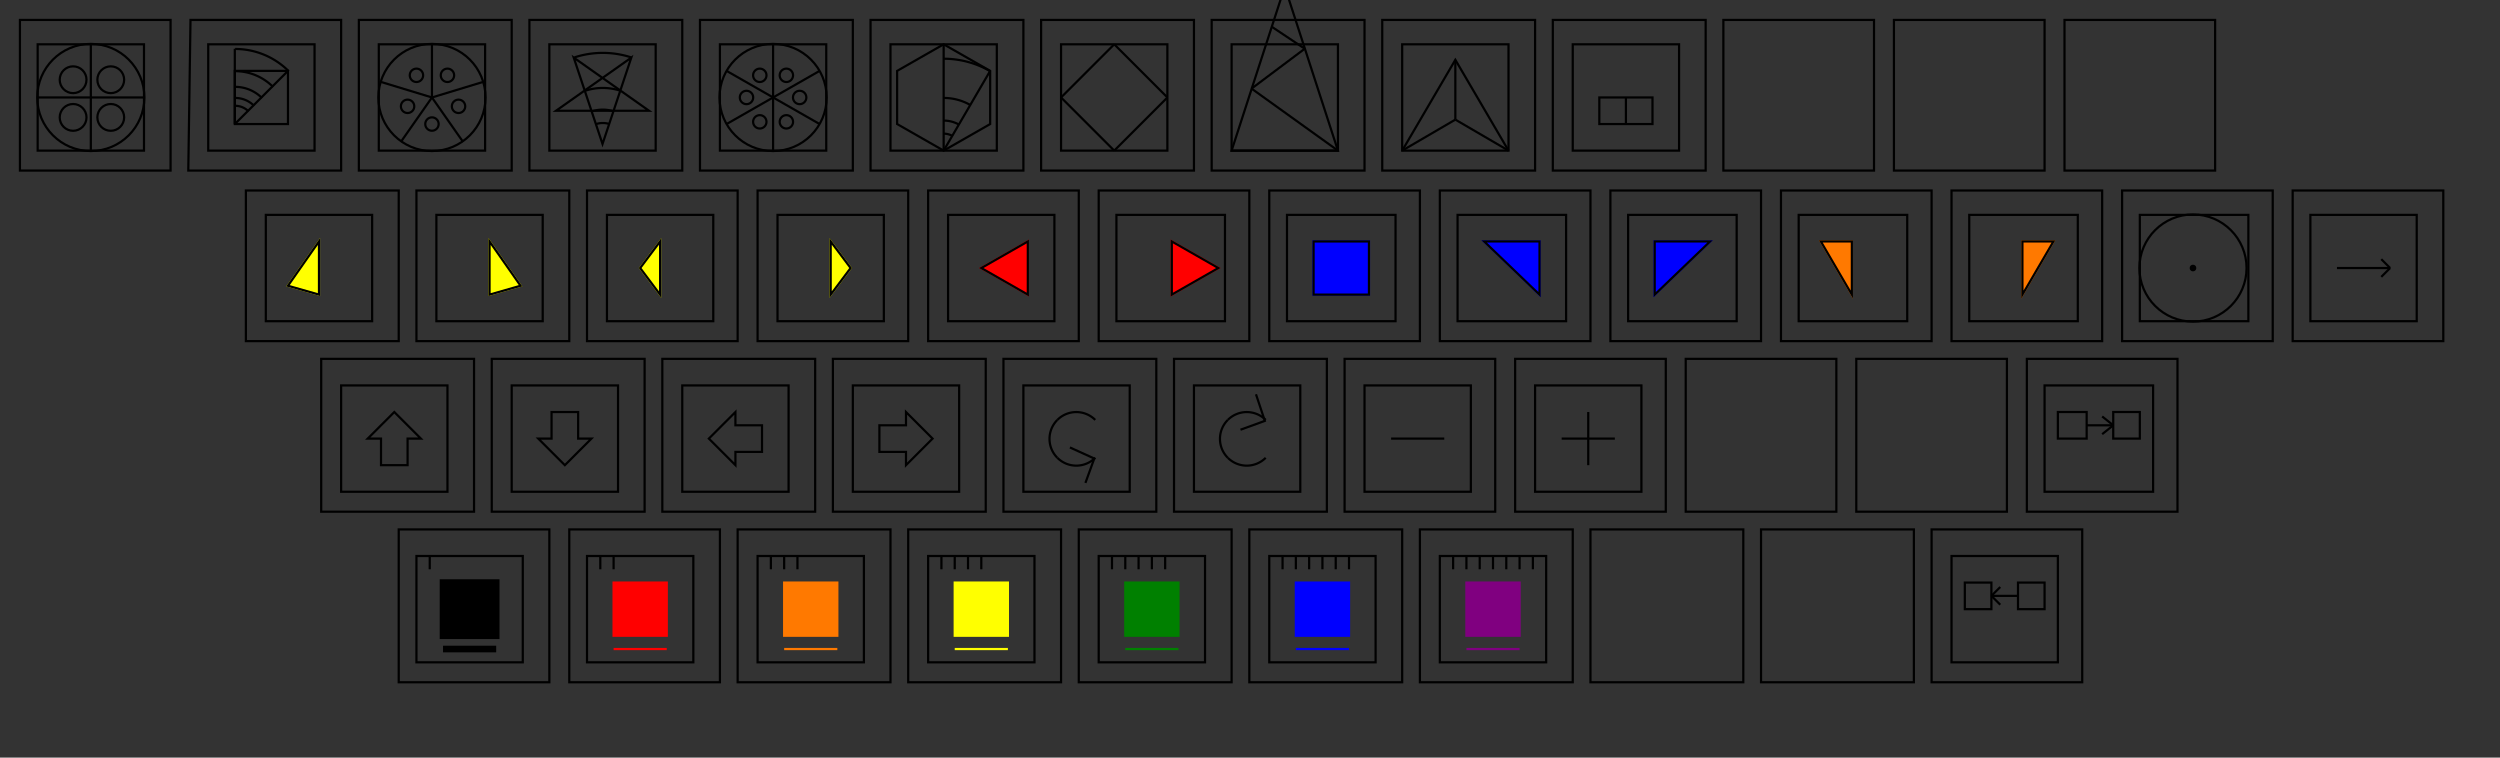<svg width="1128.6" height="342" viewbox = "0 0 1128.6 342"  xmlns="http://www.w3.org/2000/svg">
	<rect width="100%" height="100%" fill="#333333" stroke="none"/>
	<path d = "M77 77 L77 9 L9 9 L9 77 L77 77 Z" stroke = "#000000" stroke-width = "1" fill = "none" />	<path d = "M65 68 L65 20 L17 20 L17 68 L65 68 Z" stroke = "#000000" stroke-width = "1" fill = "none" /><circle cx="41" cy = "44" r = "24.183" stroke = "#000000" stroke-width = "1" fill = "none" />
    <line x1="41" y1="44" x2="41" y2="20" style="stroke:#000000;stroke-width:1" />
    <line x1="41" y1="44" x2="65" y2="44" style="stroke:#000000;stroke-width:1" />
    <line x1="41" y1="44" x2="41" y2="68" style="stroke:#000000;stroke-width:1" />
    <line x1="41" y1="44" x2="17" y2="44" style="stroke:#000000;stroke-width:1" />
<circle cx="33" cy = "36" r = "6.046" stroke = "#000000" stroke-width = "1" fill = "none" />
<circle cx="50" cy = "36" r = "6.046" stroke = "#000000" stroke-width = "1" fill = "none" />
<circle cx="50" cy = "53" r = "6.046" stroke = "#000000" stroke-width = "1" fill = "none" />
<circle cx="33" cy = "53" r = "6.046" stroke = "#000000" stroke-width = "1" fill = "none" />
	<path d = "M154 77 L154 9 L86 9 L85 77 L154 77 Z" stroke = "#000000" stroke-width = "1" fill = "none" />	<path d = "M142 68 L142 20 L94 20 L94 68 L142 68 Z" stroke = "#000000" stroke-width = "1" fill = "none" />	<path d = "M130 56 L130 32 L106 32 L106 56 L130 56 Z" stroke = "#000000" stroke-width = "1" fill = "none" />    <line x1="106" y1="56" x2="130" y2="32" style="stroke:#000000;stroke-width:1" />
  <path d="M106.142 22.108           A34.2 34.2 0 0 1 130.325 32.125" fill = "none" stroke = "#000000" stroke-width = "1" />
  <path d="M106.142 32.125           A24.183 24.183 0 0 1 123.242 39.208" fill = "none" stroke = "#000000" stroke-width = "1" />
  <path d="M106.142 39.208           A17.1 17.1 0 0 1 118.233 44.217" fill = "none" stroke = "#000000" stroke-width = "1" />
  <path d="M106.142 44.217           A12.092 12.092 0 0 1 114.692 47.758" fill = "none" stroke = "#000000" stroke-width = "1" />
  <path d="M106.142 47.758           A8.55 8.55 0 0 1 112.187 50.263" fill = "none" stroke = "#000000" stroke-width = "1" />
    <line x1="106" y1="56" x2="106" y2="22" style="stroke:#000000;stroke-width:1" />
	<path d = "M231 77 L231 9 L162 9 L162 77 L231 77 Z" stroke = "#000000" stroke-width = "1" fill = "none" />	<path d = "M219 68 L219 20 L171 20 L171 68 L219 68 Z" stroke = "#000000" stroke-width = "1" fill = "none" />    <line x1="195" y1="44" x2="195" y2="20" style="stroke:#000000;stroke-width:1" />
    <line x1="195" y1="44" x2="218" y2="37" style="stroke:#000000;stroke-width:1" />
    <line x1="195" y1="44" x2="209" y2="64" style="stroke:#000000;stroke-width:1" />
    <line x1="195" y1="44" x2="181" y2="64" style="stroke:#000000;stroke-width:1" />
    <line x1="195" y1="44" x2="172" y2="37" style="stroke:#000000;stroke-width:1" />
<circle cx="195" cy = "44" r = "24.183" stroke = "#000000" stroke-width = "1" fill = "none" />
<circle cx="202" cy = "34" r = "3.023" stroke = "#000000" stroke-width = "1" fill = "none" />
<circle cx="207" cy = "48" r = "3.023" stroke = "#000000" stroke-width = "1" fill = "none" />
<circle cx="195" cy = "56" r = "3.023" stroke = "#000000" stroke-width = "1" fill = "none" />
<circle cx="184" cy = "48" r = "3.023" stroke = "#000000" stroke-width = "1" fill = "none" />
<circle cx="188" cy = "34" r = "3.023" stroke = "#000000" stroke-width = "1" fill = "none" />
	<path d = "M308 77 L308 9 L239 9 L239 77 L308 77 Z" stroke = "#000000" stroke-width = "1" fill = "none" />	<path d = "M296 68 L296 20 L248 20 L248 68 L296 68 Z" stroke = "#000000" stroke-width = "1" fill = "none" />	<path d = "M293 50 L251 50 L285 26 L272 65 L259 26 L293 50 Z" stroke = "#000000" stroke-width = "1" fill = "none" />  <path d="M259.328 25.906           A41.438 41.438 0 0 1 284.938 25.906" fill = "none" stroke = "#000000" stroke-width = "1" />
  <path d="M264.219 40.959           A25.61 25.61 0 0 1 280.047 40.959" fill = "none" stroke = "#000000" stroke-width = "1" />
  <path d="M267.242 50.263           A15.828 15.828 0 0 1 277.024 50.263" fill = "none" stroke = "#000000" stroke-width = "1" />
  <path d="M269.11 56.013           A9.782 9.782 0 0 1 275.156 56.013" fill = "none" stroke = "#000000" stroke-width = "1" />
	<path d = "M385 77 L385 9 L316 9 L316 77 L385 77 Z" stroke = "#000000" stroke-width = "1" fill = "none" />	<path d = "M373 68 L373 20 L325 20 L325 68 L373 68 Z" stroke = "#000000" stroke-width = "1" fill = "none" />    <line x1="349" y1="44" x2="349" y2="20" style="stroke:#000000;stroke-width:1" />
    <line x1="349" y1="44" x2="370" y2="32" style="stroke:#000000;stroke-width:1" />
    <line x1="349" y1="44" x2="370" y2="56" style="stroke:#000000;stroke-width:1" />
    <line x1="349" y1="44" x2="349" y2="68" style="stroke:#000000;stroke-width:1" />
    <line x1="349" y1="44" x2="328" y2="56" style="stroke:#000000;stroke-width:1" />
<circle cx="349" cy = "44" r = "24.183" stroke = "#000000" stroke-width = "1" fill = "none" />
<circle cx="343" cy = "34" r = "3.023" stroke = "#000000" stroke-width = "1" fill = "none" />
<circle cx="355" cy = "34" r = "3.023" stroke = "#000000" stroke-width = "1" fill = "none" />
<circle cx="361" cy = "44" r = "3.023" stroke = "#000000" stroke-width = "1" fill = "none" />
<circle cx="355" cy = "55" r = "3.023" stroke = "#000000" stroke-width = "1" fill = "none" />
<circle cx="343" cy = "55" r = "3.023" stroke = "#000000" stroke-width = "1" fill = "none" />
    <line x1="349" y1="44" x2="328" y2="32" style="stroke:#000000;stroke-width:1" />
<circle cx="337" cy = "44" r = "3.023" stroke = "#000000" stroke-width = "1" fill = "none" />
	<path d = "M462 77 L462 9 L393 9 L393 77 L462 77 Z" stroke = "#000000" stroke-width = "1" fill = "none" />	<path d = "M450 68 L450 20 L402 20 L402 68 L450 68 Z" stroke = "#000000" stroke-width = "1" fill = "none" />	<path d = "M426 20 L447 32 L447 56 L426 68 L405 56 L405 32 L426 20 Z" stroke = "#000000" stroke-width = "1" fill = "none" />    <line x1="426" y1="68" x2="426" y2="20" style="stroke:#000000;stroke-width:1" />
    <line x1="426" y1="68" x2="447" y2="32" style="stroke:#000000;stroke-width:1" />
  <path d="M426.033 26.514           A41.886 41.886 0 0 1 446.976 32.125" fill = "none" stroke = "#000000" stroke-width = "1" />
  <path d="M426.033 44.217           A24.183 24.183 0 0 1 438.125 47.457" fill = "none" stroke = "#000000" stroke-width = "1" />
  <path d="M426.033 54.438           A13.962 13.962 0 0 1 433.014 56.308" fill = "none" stroke = "#000000" stroke-width = "1" />
  <path d="M426.033 60.339           A8.061 8.061 0 0 1 430.064 61.419" fill = "none" stroke = "#000000" stroke-width = "1" />
	<path d = "M539 77 L539 9 L470 9 L470 77 L539 77 Z" stroke = "#000000" stroke-width = "1" fill = "none" />	<path d = "M527 68 L527 20 L479 20 L479 68 L527 68 Z" stroke = "#000000" stroke-width = "1" fill = "none" />    <line x1="503" y1="68" x2="527" y2="44" style="stroke:#000000;stroke-width:1" />
    <line x1="527" y1="44" x2="503" y2="20" style="stroke:#000000;stroke-width:1" />
    <line x1="503" y1="20" x2="479" y2="44" style="stroke:#000000;stroke-width:1" />
    <line x1="479" y1="44" x2="503" y2="68" style="stroke:#000000;stroke-width:1" />
	<path d = "M616 77 L616 9 L547 9 L547 77 L616 77 Z" stroke = "#000000" stroke-width = "1" fill = "none" />	<path d = "M604 68 L604 20 L556 20 L556 68 L604 68 Z" stroke = "#000000" stroke-width = "1" fill = "none" />	<path d = "M604 68 L580 -6 L556 68 L604 68 Z" stroke = "#000000" stroke-width = "1" fill = "none" />    <line x1="604" y1="68" x2="565" y2="40" style="stroke:#000000;stroke-width:1" />
    <line x1="565" y1="40" x2="589" y2="22" style="stroke:#000000;stroke-width:1" />
    <line x1="589" y1="22" x2="574" y2="12" style="stroke:#000000;stroke-width:1" />
	<path d = "M693 77 L693 9 L624 9 L624 77 L693 77 Z" stroke = "#000000" stroke-width = "1" fill = "none" />	<path d = "M681 68 L681 20 L633 20 L633 68 L681 68 Z" stroke = "#000000" stroke-width = "1" fill = "none" />	<path d = "M681 68 L657 27 L633 68 " stroke = "#000000" stroke-width = "1" fill = "none" />    <line x1="657" y1="54" x2="657" y2="27" style="stroke:#000000;stroke-width:1" />
    <line x1="657" y1="54" x2="681" y2="68" style="stroke:#000000;stroke-width:1" />
    <line x1="657" y1="54" x2="633" y2="68" style="stroke:#000000;stroke-width:1" />
	<path d = "M770 77 L770 9 L701 9 L701 77 L770 77 Z" stroke = "#000000" stroke-width = "1" fill = "none" />	<path d = "M758 68 L758 20 L710 20 L710 68 L758 68 Z" stroke = "#000000" stroke-width = "1" fill = "none" />	<path d = "M746 56 L746 44 L734 44 L722 44 L722 56 L734 56 L746 56 Z" stroke = "#000000" stroke-width = "1" fill = "none" />    <line x1="734" y1="56" x2="734" y2="44" style="stroke:#000000;stroke-width:1" />
	<path d = "M846 77 L846 9 L778 9 L778 77 L846 77 Z" stroke = "#000000" stroke-width = "1" fill = "none" />	<path d = "M923 77 L923 9 L855 9 L855 77 L923 77 Z" stroke = "#000000" stroke-width = "1" fill = "none" />	<path d = "M1000 77 L1000 9 L932 9 L932 77 L1000 77 Z" stroke = "#000000" stroke-width = "1" fill = "none" />	<path d = "M180 154 L180 86 L111 86 L111 154 L180 154 Z" stroke = "#000000" stroke-width = "1" fill = "none" />	<path d = "M168 145 L168 97 L120 97 L120 145 L168 145 Z" stroke = "#000000" stroke-width = "1" fill = "none" />	<path d = "M144 133 L144 109 L130 129 L144 133 Z" stroke = "#ffff00" stroke-width = "1" fill = "#ffff00" />	<path d = "M144 133 L144 109 L130 129 L144 133 Z" stroke = "#000000" stroke-width = "1" fill = "none" />	<path d = "M257 154 L257 86 L188 86 L188 154 L257 154 Z" stroke = "#000000" stroke-width = "1" fill = "none" />	<path d = "M245 145 L245 97 L197 97 L197 145 L245 145 Z" stroke = "#000000" stroke-width = "1" fill = "none" />	<path d = "M221 133 L221 109 L235 129 L221 133 Z" stroke = "#ffff00" stroke-width = "1" fill = "#ffff00" />	<path d = "M221 133 L221 109 L235 129 L221 133 Z" stroke = "#000000" stroke-width = "1" fill = "none" />	<path d = "M333 154 L333 86 L265 86 L265 154 L333 154 Z" stroke = "#000000" stroke-width = "1" fill = "none" />	<path d = "M322 145 L322 97 L274 97 L274 145 L322 145 Z" stroke = "#000000" stroke-width = "1" fill = "none" />	<path d = "M298 133 L298 109 L289 121 L298 133 Z" stroke = "#ffff00" stroke-width = "1" fill = "#ffff00" />	<path d = "M298 133 L298 109 L289 121 L298 133 Z" stroke = "#000000" stroke-width = "1" fill = "none" />	<path d = "M410 154 L410 86 L342 86 L342 154 L410 154 Z" stroke = "#000000" stroke-width = "1" fill = "none" />	<path d = "M399 145 L399 97 L351 97 L351 145 L399 145 Z" stroke = "#000000" stroke-width = "1" fill = "none" />	<path d = "M375 133 L375 109 L384 121 L375 133 Z" stroke = "#ffff00" stroke-width = "1" fill = "#ffff00" />	<path d = "M375 133 L375 109 L384 121 L375 133 Z" stroke = "#000000" stroke-width = "1" fill = "none" />	<path d = "M487 154 L487 86 L419 86 L419 154 L487 154 Z" stroke = "#000000" stroke-width = "1" fill = "none" />	<path d = "M476 145 L476 97 L428 97 L428 145 L476 145 Z" stroke = "#000000" stroke-width = "1" fill = "none" />	<path d = "M464 133 L464 109 L443 121 L464 133 Z" stroke = "#ff0000" stroke-width = "1" fill = "#ff0000" />	<path d = "M464 133 L464 109 L443 121 L464 133 Z" stroke = "#000000" stroke-width = "1" fill = "none" />	<path d = "M564 154 L564 86 L496 86 L496 154 L564 154 Z" stroke = "#000000" stroke-width = "1" fill = "none" />	<path d = "M553 145 L553 97 L504 97 L504 145 L553 145 Z" stroke = "#000000" stroke-width = "1" fill = "none" />	<path d = "M529 133 L529 109 L550 121 L529 133 Z" stroke = "#ff0000" stroke-width = "1" fill = "#ff0000" />	<path d = "M529 133 L529 109 L550 121 L529 133 Z" stroke = "#000000" stroke-width = "1" fill = "none" />	<path d = "M641 154 L641 86 L573 86 L573 154 L641 154 Z" stroke = "#000000" stroke-width = "1" fill = "none" />	<path d = "M630 145 L630 97 L581 97 L581 145 L630 145 Z" stroke = "#000000" stroke-width = "1" fill = "none" />	<path d = "M618 133 L618 109 L593 109 L593 133 L618 133 Z" stroke = "#0000ff" stroke-width = "1" fill = "#0000ff" />	<path d = "M618 133 L618 109 L593 109 L593 133 L618 133 Z" stroke = "#000000" stroke-width = "1" fill = "none" />	<path d = "M718 154 L718 86 L650 86 L650 154 L718 154 Z" stroke = "#000000" stroke-width = "1" fill = "none" />	<path d = "M707 145 L707 97 L658 97 L658 145 L707 145 Z" stroke = "#000000" stroke-width = "1" fill = "none" />	<path d = "M695 133 L695 109 L670 109 L695 133 Z" stroke = "#0000ff" stroke-width = "1" fill = "#0000ff" />	<path d = "M695 133 L695 109 L670 109 L695 133 Z" stroke = "#000000" stroke-width = "1" fill = "none" />	<path d = "M795 154 L795 86 L727 86 L727 154 L795 154 Z" stroke = "#000000" stroke-width = "1" fill = "none" />	<path d = "M784 145 L784 97 L735 97 L735 145 L784 145 Z" stroke = "#000000" stroke-width = "1" fill = "none" />	<path d = "M747 133 L747 109 L772 109 L747 133 Z" stroke = "#0000ff" stroke-width = "1" fill = "#0000ff" />	<path d = "M747 133 L747 109 L772 109 L747 133 Z" stroke = "#000000" stroke-width = "1" fill = "none" />	<path d = "M872 154 L872 86 L804 86 L804 154 L872 154 Z" stroke = "#000000" stroke-width = "1" fill = "none" />	<path d = "M861 145 L861 97 L812 97 L812 145 L861 145 Z" stroke = "#000000" stroke-width = "1" fill = "none" />	<path d = "M836 133 L836 109 L822 109 L836 133 Z" stroke = "#ff7900" stroke-width = "1" fill = "#ff7900" />	<path d = "M836 133 L836 109 L822 109 L836 133 Z" stroke = "#000000" stroke-width = "1" fill = "none" />	<path d = "M949 154 L949 86 L881 86 L881 154 L949 154 Z" stroke = "#000000" stroke-width = "1" fill = "none" />	<path d = "M938 145 L938 97 L889 97 L889 145 L938 145 Z" stroke = "#000000" stroke-width = "1" fill = "none" />	<path d = "M913 133 L913 109 L927 109 L913 133 Z" stroke = "#ff7900" stroke-width = "1" fill = "#ff7900" />	<path d = "M913 133 L913 109 L927 109 L913 133 Z" stroke = "#000000" stroke-width = "1" fill = "none" />	<path d = "M1026 154 L1026 86 L958 86 L958 154 L1026 154 Z" stroke = "#000000" stroke-width = "1" fill = "none" />	<path d = "M1015 145 L1015 97 L966 97 L966 145 L1015 145 Z" stroke = "#000000" stroke-width = "1" fill = "none" /><circle cx="990" cy = "121" r = "24.183" stroke = "#000000" stroke-width = "1" fill = "none" />
<circle cx="990" cy = "121" r = "1" stroke = "#000000" stroke-width = "1" fill = "#000000" />
	<path d = "M1103 154 L1103 86 L1035 86 L1035 154 L1103 154 Z" stroke = "#000000" stroke-width = "1" fill = "none" />	<path d = "M1091 145 L1091 97 L1043 97 L1043 145 L1091 145 Z" stroke = "#000000" stroke-width = "1" fill = "none" />    <line x1="1055" y1="121" x2="1079" y2="121" style="stroke:#000000;stroke-width:1" />
    <line x1="1079" y1="121" x2="1075" y2="125" style="stroke:#000000;stroke-width:1" />
    <line x1="1079" y1="121" x2="1075" y2="117" style="stroke:#000000;stroke-width:1" />
	<path d = "M214 231 L214 162 L145 162 L145 231 L214 231 Z" stroke = "#000000" stroke-width = "1" fill = "none" />	<path d = "M202 222 L202 174 L154 174 L154 222 L202 222 Z" stroke = "#000000" stroke-width = "1" fill = "none" />	<path d = "M184 210 L172 210 L172 198 L166 198 L172 192 L178 186 L184 192 L190 198 L184 198 L184 210 Z" stroke = "#000000" stroke-width = "1" fill = "none" />	<path d = "M291 231 L291 162 L222 162 L222 231 L291 231 Z" stroke = "#000000" stroke-width = "1" fill = "none" />	<path d = "M279 222 L279 174 L231 174 L231 222 L279 222 Z" stroke = "#000000" stroke-width = "1" fill = "none" />	<path d = "M249 186 L261 186 L261 198 L267 198 L261 204 L255 210 L249 204 L243 198 L249 198 L249 186 Z" stroke = "#000000" stroke-width = "1" fill = "none" />	<path d = "M368 231 L368 162 L299 162 L299 231 L368 231 Z" stroke = "#000000" stroke-width = "1" fill = "none" />	<path d = "M356 222 L356 174 L308 174 L308 222 L356 222 Z" stroke = "#000000" stroke-width = "1" fill = "none" />	<path d = "M344 192 L344 204 L332 204 L332 210 L326 204 L320 198 L326 192 L332 186 L332 192 L344 192 Z" stroke = "#000000" stroke-width = "1" fill = "none" />	<path d = "M445 231 L445 162 L376 162 L376 231 L445 231 Z" stroke = "#000000" stroke-width = "1" fill = "none" />	<path d = "M433 222 L433 174 L385 174 L385 222 L433 222 Z" stroke = "#000000" stroke-width = "1" fill = "none" />	<path d = "M397 204 L397 192 L409 192 L409 186 L415 192 L421 198 L415 204 L409 210 L409 204 L397 204 Z" stroke = "#000000" stroke-width = "1" fill = "none" />	<path d = "M522 231 L522 162 L453 162 L453 231 L522 231 Z" stroke = "#000000" stroke-width = "1" fill = "none" />	<path d = "M510 222 L510 174 L462 174 L462 222 L510 222 Z" stroke = "#000000" stroke-width = "1" fill = "none" />  <path d="M477.333 189.567           A12.092 12.092 0 0 1 494.433 189.567" fill = "none" stroke = "#000000" stroke-width = "1" />
  <path d="M477.333 206.667           A12.092 12.092 0 0 1 477.333 189.567" fill = "none" stroke = "#000000" stroke-width = "1" />
  <path d="M494.433 206.667           A12.092 12.092 0 0 1 477.333 206.667" fill = "none" stroke = "#000000" stroke-width = "1" />
	<path d = "M490 218 L494 207 L483 202 " stroke = "#000000" stroke-width = "1" fill = "none" />	<path d = "M599 231 L599 162 L530 162 L530 231 L599 231 Z" stroke = "#000000" stroke-width = "1" fill = "none" />	<path d = "M587 222 L587 174 L539 174 L539 222 L587 222 Z" stroke = "#000000" stroke-width = "1" fill = "none" />  <path d="M571.383 206.667           A12.092 12.092 0 0 1 554.283 206.667" fill = "none" stroke = "#000000" stroke-width = "1" />
  <path d="M554.283 206.667           A12.092 12.092 0 0 1 554.283 189.567" fill = "none" stroke = "#000000" stroke-width = "1" />
  <path d="M554.283 189.567           A12.092 12.092 0 0 1 571.383 189.567" fill = "none" stroke = "#000000" stroke-width = "1" />
	<path d = "M560 194 L571 190 L567 178 " stroke = "#000000" stroke-width = "1" fill = "none" />	<path d = "M675 231 L675 162 L607 162 L607 231 L675 231 Z" stroke = "#000000" stroke-width = "1" fill = "none" />	<path d = "M664 222 L664 174 L616 174 L616 222 L664 222 Z" stroke = "#000000" stroke-width = "1" fill = "none" />    <line x1="652" y1="198" x2="628" y2="198" style="stroke:#000000;stroke-width:1" />
	<path d = "M752 231 L752 162 L684 162 L684 231 L752 231 Z" stroke = "#000000" stroke-width = "1" fill = "none" />	<path d = "M741 222 L741 174 L693 174 L693 222 L741 222 Z" stroke = "#000000" stroke-width = "1" fill = "none" />    <line x1="717" y1="198" x2="717" y2="186" style="stroke:#000000;stroke-width:1" />
    <line x1="717" y1="198" x2="705" y2="198" style="stroke:#000000;stroke-width:1" />
    <line x1="717" y1="198" x2="717" y2="210" style="stroke:#000000;stroke-width:1" />
    <line x1="717" y1="198" x2="729" y2="198" style="stroke:#000000;stroke-width:1" />
	<path d = "M829 231 L829 162 L761 162 L761 231 L829 231 Z" stroke = "#000000" stroke-width = "1" fill = "none" />	<path d = "M906 231 L906 162 L838 162 L838 231 L906 231 Z" stroke = "#000000" stroke-width = "1" fill = "none" />	<path d = "M983 231 L983 162 L915 162 L915 231 L983 231 Z" stroke = "#000000" stroke-width = "1" fill = "none" />	<path d = "M972 222 L972 174 L923 174 L923 222 L972 222 Z" stroke = "#000000" stroke-width = "1" fill = "none" />	<path d = "M942 198 L942 186 L929 186 L929 198 L942 198 Z" stroke = "#000000" stroke-width = "1" fill = "none" />	<path d = "M966 198 L966 186 L954 186 L954 198 L966 198 Z" stroke = "#000000" stroke-width = "1" fill = "none" />    <line x1="942" y1="192" x2="954" y2="192" style="stroke:#000000;stroke-width:1" />
    <line x1="954" y1="192" x2="949" y2="196" style="stroke:#000000;stroke-width:1" />
    <line x1="954" y1="192" x2="949" y2="188" style="stroke:#000000;stroke-width:1" />
	<path d = "M248 308 L248 239 L180 239 L180 308 L248 308 Z" stroke = "#000000" stroke-width = "1" fill = "none" />	<path d = "M236 299 L236 251 L188 251 L188 299 L236 299 Z" stroke = "#000000" stroke-width = "1" fill = "none" />	<path d = "M224 287 L224 263 L200 263 L200 287 L224 287 Z" stroke = "#000000" stroke-width = "3" fill = "#000000" />    <line x1="224" y1="293" x2="200" y2="293" style="stroke:#000000;stroke-width:3" />
    <line x1="194" y1="251" x2="194" y2="257" style="stroke:#000000;stroke-width:1" />
	<path d = "M325 308 L325 239 L257 239 L257 308 L325 308 Z" stroke = "#000000" stroke-width = "1" fill = "none" />	<path d = "M313 299 L313 251 L265 251 L265 299 L313 299 Z" stroke = "#000000" stroke-width = "1" fill = "none" />	<path d = "M301 287 L301 263 L277 263 L277 287 L301 287 Z" stroke = "#ff0000" stroke-width = "1" fill = "#ff0000" />    <line x1="301" y1="293" x2="277" y2="293" style="stroke:#ff0000;stroke-width:1" />
    <line x1="271" y1="251" x2="271" y2="257" style="stroke:#000000;stroke-width:1" />
    <line x1="277" y1="251" x2="277" y2="257" style="stroke:#000000;stroke-width:1" />
	<path d = "M402 308 L402 239 L333 239 L333 308 L402 308 Z" stroke = "#000000" stroke-width = "1" fill = "none" />	<path d = "M390 299 L390 251 L342 251 L342 299 L390 299 Z" stroke = "#000000" stroke-width = "1" fill = "none" />	<path d = "M378 287 L378 263 L354 263 L354 287 L378 287 Z" stroke = "#ff7900" stroke-width = "1" fill = "#ff7900" />    <line x1="378" y1="293" x2="354" y2="293" style="stroke:#ff7900;stroke-width:1" />
    <line x1="348" y1="251" x2="348" y2="257" style="stroke:#000000;stroke-width:1" />
    <line x1="354" y1="251" x2="354" y2="257" style="stroke:#000000;stroke-width:1" />
    <line x1="360" y1="251" x2="360" y2="257" style="stroke:#000000;stroke-width:1" />
	<path d = "M479 308 L479 239 L410 239 L410 308 L479 308 Z" stroke = "#000000" stroke-width = "1" fill = "none" />	<path d = "M467 299 L467 251 L419 251 L419 299 L467 299 Z" stroke = "#000000" stroke-width = "1" fill = "none" />	<path d = "M455 287 L455 263 L431 263 L431 287 L455 287 Z" stroke = "#ffff00" stroke-width = "1" fill = "#ffff00" />    <line x1="455" y1="293" x2="431" y2="293" style="stroke:#ffff00;stroke-width:1" />
    <line x1="425" y1="251" x2="425" y2="257" style="stroke:#000000;stroke-width:1" />
    <line x1="431" y1="251" x2="431" y2="257" style="stroke:#000000;stroke-width:1" />
    <line x1="437" y1="251" x2="437" y2="257" style="stroke:#000000;stroke-width:1" />
    <line x1="443" y1="251" x2="443" y2="257" style="stroke:#000000;stroke-width:1" />
	<path d = "M556 308 L556 239 L487 239 L487 308 L556 308 Z" stroke = "#000000" stroke-width = "1" fill = "none" />	<path d = "M544 299 L544 251 L496 251 L496 299 L544 299 Z" stroke = "#000000" stroke-width = "1" fill = "none" />	<path d = "M532 287 L532 263 L508 263 L508 287 L532 287 Z" stroke = "#008000" stroke-width = "1" fill = "#008000" />    <line x1="532" y1="293" x2="508" y2="293" style="stroke:#008000;stroke-width:1" />
    <line x1="502" y1="251" x2="502" y2="257" style="stroke:#000000;stroke-width:1" />
    <line x1="508" y1="251" x2="508" y2="257" style="stroke:#000000;stroke-width:1" />
    <line x1="514" y1="251" x2="514" y2="257" style="stroke:#000000;stroke-width:1" />
    <line x1="520" y1="251" x2="520" y2="257" style="stroke:#000000;stroke-width:1" />
    <line x1="526" y1="251" x2="526" y2="257" style="stroke:#000000;stroke-width:1" />
	<path d = "M633 308 L633 239 L564 239 L564 308 L633 308 Z" stroke = "#000000" stroke-width = "1" fill = "none" />	<path d = "M621 299 L621 251 L573 251 L573 299 L621 299 Z" stroke = "#000000" stroke-width = "1" fill = "none" />	<path d = "M609 287 L609 263 L585 263 L585 287 L609 287 Z" stroke = "#0000ff" stroke-width = "1" fill = "#0000ff" />    <line x1="609" y1="293" x2="585" y2="293" style="stroke:#0000ff;stroke-width:1" />
    <line x1="579" y1="251" x2="579" y2="257" style="stroke:#000000;stroke-width:1" />
    <line x1="585" y1="251" x2="585" y2="257" style="stroke:#000000;stroke-width:1" />
    <line x1="591" y1="251" x2="591" y2="257" style="stroke:#000000;stroke-width:1" />
    <line x1="597" y1="251" x2="597" y2="257" style="stroke:#000000;stroke-width:1" />
    <line x1="603" y1="251" x2="603" y2="257" style="stroke:#000000;stroke-width:1" />
    <line x1="609" y1="251" x2="609" y2="257" style="stroke:#000000;stroke-width:1" />
	<path d = "M710 308 L710 239 L641 239 L641 308 L710 308 Z" stroke = "#000000" stroke-width = "1" fill = "none" />	<path d = "M698 299 L698 251 L650 251 L650 299 L698 299 Z" stroke = "#000000" stroke-width = "1" fill = "none" />	<path d = "M686 287 L686 263 L662 263 L662 287 L686 287 Z" stroke = "#800080" stroke-width = "1" fill = "#800080" />    <line x1="686" y1="293" x2="662" y2="293" style="stroke:#800080;stroke-width:1" />
    <line x1="656" y1="251" x2="656" y2="257" style="stroke:#000000;stroke-width:1" />
    <line x1="662" y1="251" x2="662" y2="257" style="stroke:#000000;stroke-width:1" />
    <line x1="668" y1="251" x2="668" y2="257" style="stroke:#000000;stroke-width:1" />
    <line x1="674" y1="251" x2="674" y2="257" style="stroke:#000000;stroke-width:1" />
    <line x1="680" y1="251" x2="680" y2="257" style="stroke:#000000;stroke-width:1" />
    <line x1="686" y1="251" x2="686" y2="257" style="stroke:#000000;stroke-width:1" />
    <line x1="692" y1="251" x2="692" y2="257" style="stroke:#000000;stroke-width:1" />
	<path d = "M787 308 L787 239 L718 239 L718 308 L787 308 Z" stroke = "#000000" stroke-width = "1" fill = "none" />	<path d = "M864 308 L864 239 L795 239 L795 308 L864 308 Z" stroke = "#000000" stroke-width = "1" fill = "none" />	<path d = "M940 308 L940 239 L872 239 L872 308 L940 308 Z" stroke = "#000000" stroke-width = "1" fill = "none" />	<path d = "M929 299 L929 251 L881 251 L881 299 L929 299 Z" stroke = "#000000" stroke-width = "1" fill = "none" />	<path d = "M899 275 L899 263 L887 263 L887 275 L899 275 Z" stroke = "#000000" stroke-width = "1" fill = "none" />	<path d = "M923 275 L923 263 L911 263 L911 275 L923 275 Z" stroke = "#000000" stroke-width = "1" fill = "none" />    <line x1="899" y1="269" x2="911" y2="269" style="stroke:#000000;stroke-width:1" />
    <line x1="899" y1="269" x2="903" y2="273" style="stroke:#000000;stroke-width:1" />
    <line x1="899" y1="269" x2="903" y2="265" style="stroke:#000000;stroke-width:1" />
</svg>